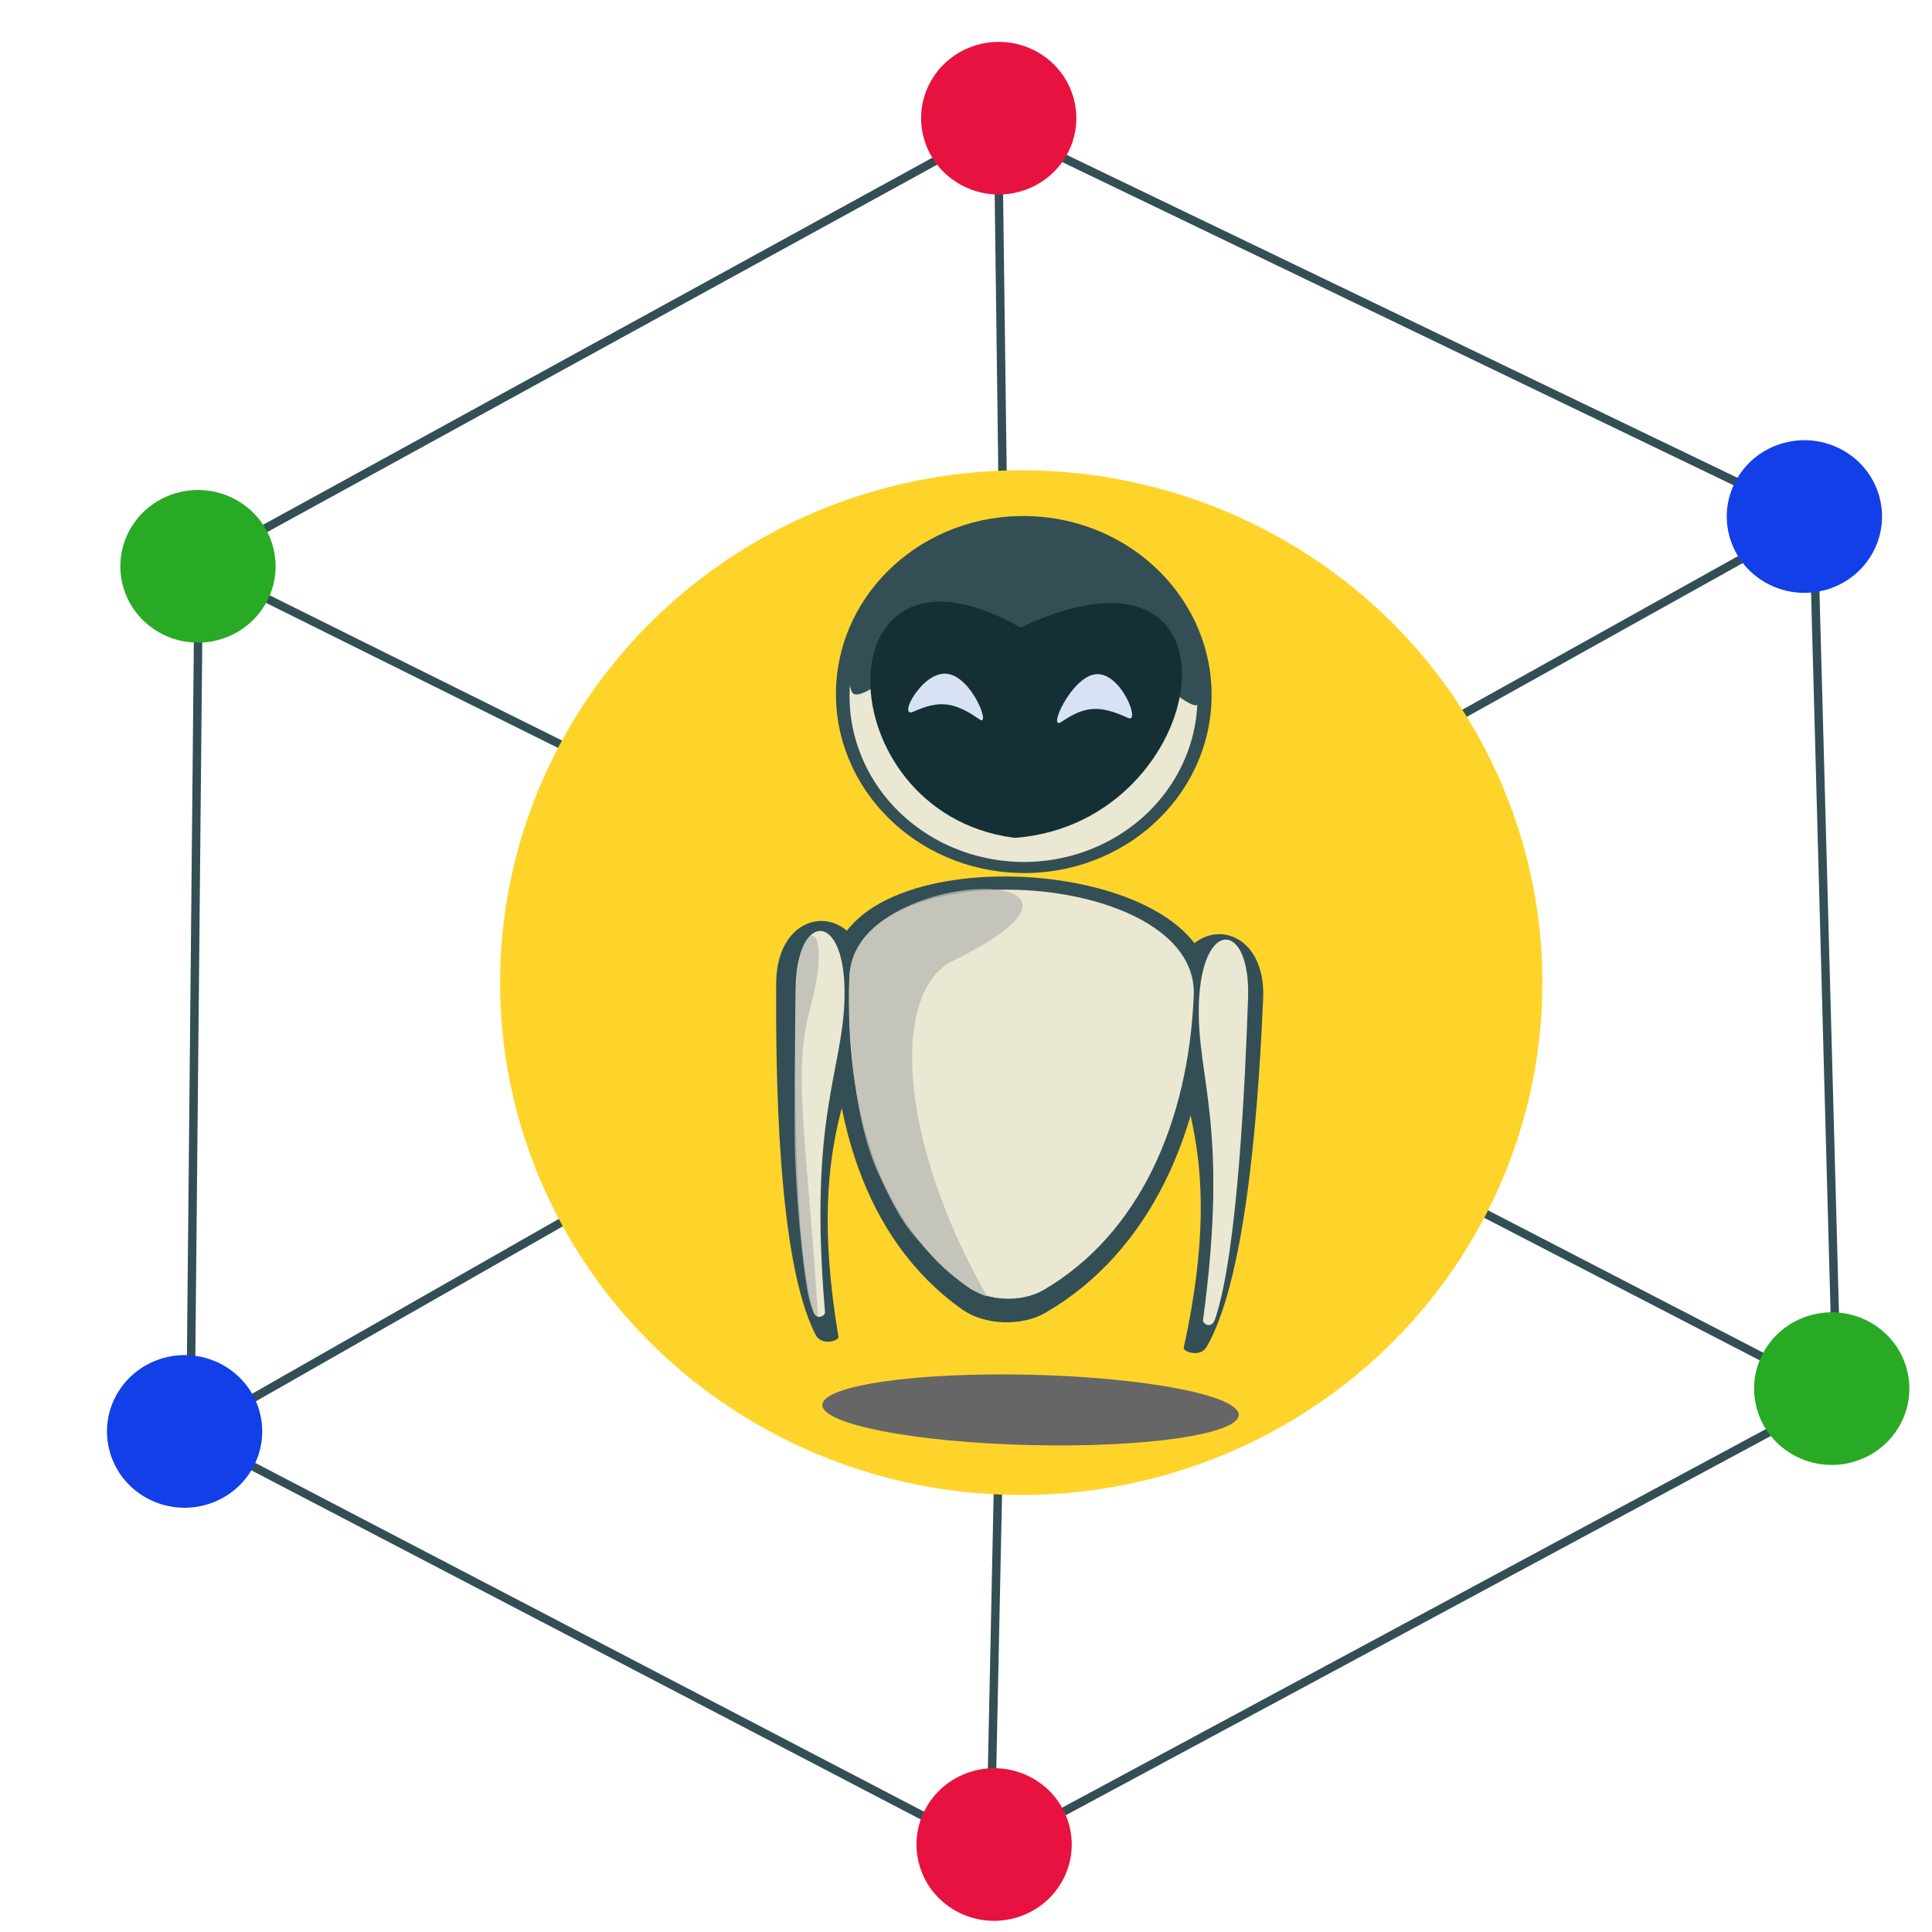 <?xml version="1.0" encoding="UTF-8" standalone="no"?>
<!-- Created with Inkscape (http://www.inkscape.org/) -->

<svg
   xmlns:dc="http://purl.org/dc/elements/1.1/"
   xmlns:cc="http://creativecommons.org/ns#"
   xmlns:rdf="http://www.w3.org/1999/02/22-rdf-syntax-ns#"
   xmlns:svg="http://www.w3.org/2000/svg"
   xmlns="http://www.w3.org/2000/svg"
   xmlns:sodipodi="http://sodipodi.sourceforge.net/DTD/sodipodi-0.dtd"
   xmlns:inkscape="http://www.inkscape.org/namespaces/inkscape"
   version="1.1"
   id="svg2"
   xml:space="preserve"
   width="6666.667"
   height="6666.667"
   viewBox="0 0 6666.667 6666.667"
   sodipodi:docname="sticker-01.svg"
   inkscape:version="0.92.2 5c3e80d, 2017-08-06"><defs
     id="defs6"><inkscape:perspective
       sodipodi:type="inkscape:persp3d"
       inkscape:vp_x="6923.0261 : -5151.9477 : 1"
       inkscape:vp_y="0 : 1000 : 0"
       inkscape:vp_z="48663.588 : -5151.9477 : 1"
       inkscape:persp3d-origin="27793.308 : -6263.0588 : 1"
       id="perspective5141" /><inkscape:perspective
       sodipodi:type="inkscape:persp3d"
       inkscape:vp_x="0 : 3333.3333 : 1"
       inkscape:vp_y="0 : 1000 : 0"
       inkscape:vp_z="6666.6665 : 3333.3333 : 1"
       inkscape:persp3d-origin="3333.3333 : 2222.2222 : 1"
       id="perspective5097" /><filter
       inkscape:collect="always"
       style="color-interpolation-filters:sRGB"
       id="filter4990-4-75"
       x="-0.02"
       width="1.041"
       y="-0.096"
       height="1.192"><feGaussianBlur
         inkscape:collect="always"
         stdDeviation="4.47"
         id="feGaussianBlur4992-7-9" /></filter></defs><sodipodi:namedview
     pagecolor="#ffffff"
     bordercolor="#666666"
     borderopacity="1"
     objecttolerance="10"
     gridtolerance="10"
     guidetolerance="10"
     inkscape:pageopacity="0"
     inkscape:pageshadow="2"
     inkscape:window-width="1366"
     inkscape:window-height="740"
     id="namedview4"
     showgrid="false"
     showguides="true"
     inkscape:zoom="0.040000002"
     inkscape:cx="6178.6142"
     inkscape:cy="1789.3582"
     inkscape:window-x="0"
     inkscape:window-y="0"
     inkscape:window-maximized="1"
     inkscape:current-layer="g10" /><g
     id="g10"
     inkscape:groupmode="layer"
     inkscape:label="ink_ext_XXXXXX"
     transform="matrix(1.333,0,0,-1.333,0,6666.667)"><g
       transform="translate(-849.332,665.619)"
       id="g5219-8-8" /><g
       transform="matrix(4.591,0,0,-4.591,-596.881,3265.872)"
       id="g4-0" /><g
       transform="matrix(4.591,0,0,-4.591,-1211.031,649.584)"
       id="g4-3"
       style="fill:#dddad9;fill-opacity:1" /><g
       id="g5000-5"
       transform="matrix(1.032,0,0,1.066,-2715.585,4930.845)" /><g
       transform="matrix(1.939,0,0,-1.939,-4244.549,11190.572)"
       id="g8" /><g
       transform="matrix(1.939,0,0,-1.939,-4244.549,11190.572)"
       id="g10-9" /><g
       transform="matrix(1.939,0,0,-1.939,-4244.549,11190.572)"
       id="g12-1" /><g
       transform="matrix(1.939,0,0,-1.939,-4244.549,11190.572)"
       id="g14-2" /><g
       transform="matrix(1.939,0,0,-1.939,-4244.549,11190.572)"
       id="g16" /><g
       transform="matrix(1.939,0,0,-1.939,-4244.549,11190.572)"
       id="g18-7" /><g
       transform="matrix(1.939,0,0,-1.939,-4244.549,11190.572)"
       id="g20" /><g
       transform="matrix(1.939,0,0,-1.939,-4244.549,11190.572)"
       id="g22-0" /><g
       transform="matrix(1.939,0,0,-1.939,-4244.549,11190.572)"
       id="g24" /><g
       transform="matrix(1.939,0,0,-1.939,-4244.549,11190.572)"
       id="g26-9" /><g
       transform="matrix(1.939,0,0,-1.939,-4244.549,11190.572)"
       id="g28" /><g
       transform="matrix(1.939,0,0,-1.939,-4244.549,11190.572)"
       id="g30-3" /><g
       transform="matrix(1.939,0,0,-1.939,-4244.549,11190.572)"
       id="g32" /><g
       transform="matrix(1.939,0,0,-1.939,-4244.549,11190.572)"
       id="g34-6" /><g
       transform="matrix(1.939,0,0,-1.939,-4244.549,11190.572)"
       id="g36" /><g
       transform="matrix(1.939,0,0,-1.939,-2935.094,11235.566)"
       id="g42-2" /><g
       transform="matrix(1.939,0,0,-1.939,-2935.094,11235.566)"
       id="g44" /><g
       transform="matrix(1.939,0,0,-1.939,-2935.094,11235.566)"
       id="g46-3" /><g
       transform="matrix(1.939,0,0,-1.939,-2935.094,11235.566)"
       id="g48" /><g
       transform="matrix(1.939,0,0,-1.939,-2935.094,11235.566)"
       id="g50-7" /><g
       transform="matrix(1.939,0,0,-1.939,-2935.094,11235.566)"
       id="g52" /><g
       transform="matrix(1.939,0,0,-1.939,-2935.094,11235.566)"
       id="g54-5" /><g
       transform="matrix(1.939,0,0,-1.939,-2935.094,11235.566)"
       id="g56" /><g
       transform="matrix(1.939,0,0,-1.939,-2935.094,11235.566)"
       id="g58-9" /><g
       transform="matrix(1.939,0,0,-1.939,-2935.094,11235.566)"
       id="g60" /><g
       transform="matrix(1.939,0,0,-1.939,-2935.094,11235.566)"
       id="g62-2" /><g
       transform="matrix(1.939,0,0,-1.939,-2935.094,11235.566)"
       id="g64" /><g
       transform="matrix(1.939,0,0,-1.939,-2935.094,11235.566)"
       id="g66-2" /><g
       transform="matrix(1.939,0,0,-1.939,-2935.094,11235.566)"
       id="g68" /><g
       transform="matrix(1.939,0,0,-1.939,-2935.094,11235.566)"
       id="g70-8" /><flowRoot
       xml:space="preserve"
       id="flowRoot4908"
       style="fill:black;fill-opacity:1;stroke:none;font-family:sans-serif;font-style:normal;font-weight:normal;font-size:40px;line-height:1.25;letter-spacing:0px;word-spacing:0px"><flowRegion
         id="flowRegion4910"><rect
           id="rect4912"
           width="9600"
           height="2750"
           x="-22249.998"
           y="-10383.333" /></flowRegion><flowPara
         id="flowPara4914" /></flowRoot><g
       id="g4705-4"
       transform="matrix(1.741,-1.104,1.093,1.758,1179.829,195.507)" /><g
       id="g4705-0-7-4"
       transform="matrix(-0.086,2.06,-2.067,-0.105,36064.591,-895.156)" /><g
       id="g4705-0-0"
       transform="matrix(-1.787,-1.028,1.048,-1.785,19318.516,28375.38)" /><g
       id="g1487"
       transform="rotate(0.434,2601.613,2459.73)"><g
         id="g1477"><path
           id="rect1275"
           style="opacity:1;fill:none;fill-opacity:1;stroke:#334f55;stroke-width:21.802;stroke-miterlimit:4;stroke-dasharray:none;stroke-dashoffset:0;stroke-opacity:1"
           d="M 522.864,3554.939 2600.243,4673.867 2611.969,2497.546 484.006,1305.684 Z M 2611.97,2497.545 4747.162,1372.259 2546.655,209.951 484.006,1305.684 Z M 2600.243,4673.867 4702.971,3641.926 2611.97,2497.545 522.865,3554.938 Z M 2611.97,2497.545 4702.971,3641.926 4747.162,1372.259 2546.655,209.951 Z M 522.865,3554.938 2611.97,2497.545 2546.655,209.951 484.006,1305.684 Z"
           inkscape:connector-curvature="0" /><ellipse
           id="circle30-6-7-2-4-2-3"
           cy="-130.049"
           cx="5366.457"
           style="fill:#e81241;fill-opacity:1;stroke-width:7.323"
           rx="198.308"
           ry="200.086"
           transform="matrix(0.506,0.863,0.87,-0.493,0,0)" /><ellipse
           id="circle30-6-7-2-4-2-3-6"
           cy="2090.963"
           cx="1457.222"
           style="fill:#e81241;fill-opacity:1;stroke-width:7.323"
           rx="198.308"
           ry="200.086"
           transform="matrix(0.506,0.863,0.87,-0.493,0,0)" /><ellipse
           id="circle30-6-7-2-4-2-3-6-1"
           cy="3380.694"
           cx="3542.42"
           style="fill:#28aa25;fill-opacity:1;stroke-width:7.323"
           rx="198.308"
           ry="200.086"
           transform="matrix(0.506,0.863,0.87,-0.493,0,0)" /><ellipse
           id="circle30-6-7-2-4-2-3-6-0"
           cy="2192.138"
           cx="5479.93"
           style="fill:#123fe8;fill-opacity:1;stroke-width:7.323"
           rx="198.308"
           ry="200.086"
           transform="matrix(0.506,0.863,0.87,-0.493,0,0)" /><ellipse
           id="circle30-6-7-2-4-2-3-6-6"
           cy="-1347.135"
           cx="3345.234"
           style="fill:#28aa25;fill-opacity:1;stroke-width:7.323"
           rx="198.308"
           ry="200.086"
           transform="matrix(0.506,0.863,0.87,-0.493,0,0)" /><ellipse
           id="circle30-6-7-2-4-2-3-6-3"
           cy="-258.909"
           cx="1372.255"
           style="fill:#123fe8;fill-opacity:1;stroke-width:7.323"
           rx="198.308"
           ry="200.086"
           transform="matrix(0.506,0.863,0.87,-0.493,0,0)" /></g></g><ellipse
       id="circle30-6-7-2-4-2"
       cy="1037.642"
       cx="3440.475"
       style="fill:#ffd42a;stroke-width:49.171"
       rx="1331.485"
       ry="1343.42"
       transform="matrix(0.506,0.863,0.87,-0.493,0,0)" /><g
       id="g4936-1-2"
       transform="matrix(0.74,-0.018,0.018,0.74,-5619.878,-3883.75)"><path
         style="fill:#334f55;fill-opacity:1;fill-rule:nonzero;stroke:none;stroke-width:0.123"
         d="m 10095.2,8812.457 c 2.848,-148.892 9.462,-391.577 33.129,-629.006 23.667,-237.425 64.385,-469.586 135.445,-597.436 21.302,-38.324 81.932,-17.821 79.34,-4.374 -144.262,748.372 81.941,918.432 78.879,1204.575 -3.516,328.751 -332.489,324.027 -326.793,26.24 z"
         id="path44-2-27-3-4-48-7-5-0-7-9-7-8"
         inkscape:connector-curvature="0"
         sodipodi:nodetypes="ssssss" /><path
         style="fill:#334f55;fill-opacity:1;fill-rule:nonzero;stroke:none;stroke-width:0.123"
         d="m 11799.033,8800.628 c -2.848,-148.511 -9.461,-390.576 -33.128,-627.392 -23.667,-236.814 -64.386,-468.384 -135.445,-595.903 -21.303,-38.229 -81.933,-17.776 -79.341,-4.363 144.263,746.454 -81.941,916.074 -78.879,1201.485 3.517,327.908 332.49,323.197 326.793,26.172 z"
         id="path44-2-27-3-4-48-7-9-1-9-8-4-2-9"
         inkscape:connector-curvature="0"
         sodipodi:nodetypes="ssssss" /><path
         style="fill:#334f55;fill-opacity:1;fill-rule:nonzero;stroke:none;stroke-width:0.251"
         d="m 10289.264,8855.03 c -5.093,-494.37 132.796,-929.123 482.644,-1166.045 80.763,-54.695 210.147,-55.913 293.342,-4.926 360.036,220.644 540,648.682 548.73,1135.612 8.731,486.928 -1319.623,529.729 -1324.716,35.359 z"
         id="path44-2-27-3-0-0-1-9-7-2-3-6-7-7-7"
         inkscape:connector-curvature="0"
         sodipodi:nodetypes="zaazz" /><ellipse
         transform="scale(1,-1)"
         ry="624.323"
         rx="656.84"
         cy="-9843.179"
         cx="10936.324"
         id="path5233-1-6-21-7-7-8-8-2-3"
         style="opacity:1;fill:#334f55;fill-opacity:1;stroke:none;stroke-width:34.805;stroke-miterlimit:4;stroke-dasharray:none;stroke-dashoffset:100;stroke-opacity:1;paint-order:normal" /><path
         inkscape:connector-curvature="0"
         id="path5233-1-6-21-7-8-4-2-6"
         d="m 11544.104,9836.089 a 608.459,578.337 0 0 0 -608.459,-578.335 608.459,578.337 0 0 0 -608.458,578.335 608.459,578.337 0 0 0 608.458,578.338 608.459,578.337 0 0 0 608.459,-578.338 z"
         style="opacity:1;fill:#eae8d2;fill-opacity:1;stroke:none;stroke-width:32.241;stroke-miterlimit:4;stroke-dasharray:none;stroke-dashoffset:100;stroke-opacity:1;paint-order:normal" /><path
         sodipodi:nodetypes="sssss"
         inkscape:connector-curvature="0"
         id="path5233-7-0-49-7-5-4-5-6-1"
         d="m 10332.753,9843.053 c -95.727,288.381 276.471,598.28 612.504,595.828 336.035,-2.447 618.427,-273.495 604.382,-604.697 -3.584,-84.51 -279.837,239.656 -615.871,242.105 -320.974,2.338 -573.346,-316.589 -601.015,-233.236 z"
         style="opacity:1;fill:#334f55;fill-opacity:1;stroke:none;stroke-width:32.847;stroke-miterlimit:4;stroke-dasharray:none;stroke-dashoffset:100;stroke-opacity:1;paint-order:normal" /><path
         sodipodi:nodetypes="cccc"
         d="m 10916.171,9341.576 c -1.097,0 56.783,-4.595 -3.154,0.13 -669.393,72.998 -704.334,1117.099 6.058,735.499 821.712,411.881 692.221,-666.107 0.25,-735.644"
         style="fill:#143035;fill-opacity:1;fill-rule:nonzero;stroke:none;stroke-width:1.415"
         id="path4713-6-8-9-6-5-8-3-3-0-1-29"
         inkscape:connector-curvature="0" /><path
         style="fill:#eae8d2;fill-opacity:1;fill-rule:nonzero;stroke:none;stroke-width:0.085"
         d="m 10163.941,8795.777 c 1.494,-136.614 4.965,-359.281 17.383,-577.121 12.419,-217.837 33.786,-430.852 71.074,-548.154 11.178,-35.164 42.993,-16.352 41.633,-4.014 -75.7,686.643 42.997,842.673 41.391,1105.214 -1.846,301.633 -174.47,297.298 -171.481,24.076 z"
         id="path44-2-27-3-4-48-7-5-1-3-0-3"
         inkscape:connector-curvature="0"
         sodipodi:nodetypes="ssssss" /><path
         sodipodi:nodetypes="ssss"
         inkscape:connector-curvature="0"
         id="rect5200-6-1-1-6-4-6-6-1"
         d="m 11186.261,9920.202 c 88.979,10.788 162.161,-169.733 116.559,-149.936 -102.475,44.49 -153.295,36.92 -232.081,-19.174 -50.619,-36.043 29.821,158.723 115.522,169.111 z"
         style="opacity:1;fill:#d7e3f4;fill-opacity:1;stroke:none;stroke-width:34.635;stroke-miterlimit:4;stroke-dasharray:none;stroke-dashoffset:100;stroke-opacity:1;paint-order:normal" /><path
         sodipodi:nodetypes="ssss"
         inkscape:connector-curvature="0"
         id="rect5200-9-8-7-8-2-9-1-1-9"
         d="m 10663.415,9909.406 c 89.502,-4.808 161.971,-184.295 120.494,-156.888 -93.205,61.588 -144.568,62.947 -231.889,21.366 -56.104,-26.717 25.191,140.153 111.395,135.523 z"
         style="opacity:1;fill:#d7e3f4;fill-opacity:1;stroke:none;stroke-width:34.635;stroke-miterlimit:4;stroke-dasharray:none;stroke-dashoffset:100;stroke-opacity:1;paint-order:normal" /><path
         transform="matrix(2.778,0,0,2.206,14243.517,-5497.031)"
         inkscape:connector-curvature="0"
         id="path616-9-2-5-9-2-0-5-4"
         style="fill:#666666;fill-opacity:1;fill-rule:nonzero;stroke:none;stroke-width:0.059;filter:url(#filter4990-4-75)"
         d="m -897.949,5820.374 c 0,-30.793 -117.37,-55.755 -262.148,-55.755 -144.78,0 -262.149,24.962 -262.149,55.755 0,30.79 117.369,55.752 262.149,55.752 144.778,0 262.148,-24.962 262.148,-55.752" /><path
         style="fill:#eae8d2;fill-opacity:1;fill-rule:nonzero;stroke:none;stroke-width:0.085"
         d="m 11746.284,8800.06 c -1.494,-136.612 -4.965,-359.28 -17.384,-577.12 -12.418,-217.839 -33.785,-430.852 -71.073,-548.155 -11.178,-35.163 -42.993,-16.351 -41.633,-4.013 75.7,686.643 -42.997,842.672 -41.391,1105.213 1.846,301.634 174.47,297.301 171.481,24.076 z"
         id="path44-2-27-3-4-48-7-9-1-0-6-9-7"
         inkscape:connector-curvature="0"
         sodipodi:nodetypes="ssssss" /><path
         style="fill:#eae8d2;fill-opacity:1;fill-rule:nonzero;stroke:none;stroke-width:0.23"
         d="m 10350.686,8837.968 c -4.636,-453.592 120.846,-852.479 439.214,-1069.861 73.497,-50.183 191.239,-51.299 266.947,-4.519 327.639,202.445 491.41,595.172 499.355,1041.938 7.945,446.762 -1200.881,486.034 -1205.516,32.442 z"
         id="path44-2-27-3-0-0-1-9-7-2-6-3-4-8"
         inkscape:connector-curvature="0"
         sodipodi:nodetypes="zaazz" /><path
         style="opacity:0.804;fill:#bcbcb5;fill-opacity:1;fill-rule:nonzero;stroke:none;stroke-width:0.049"
         d="m 10164.765,8783.163 c -1.207,-125.906 6.123,-496.743 11.379,-574.828 13.221,-196.39 33.189,-354.14 52.869,-459.32 16.867,-90.147 41.561,-103.417 40.559,-92.148 -56.216,632.843 -109.986,843.601 -52.57,1074.571 78.016,313.833 -49.526,334.638 -52.237,51.725 z"
         id="path44-2-27-3-4-48-7-5-6-8-2-9-45"
         inkscape:connector-curvature="0"
         sodipodi:nodetypes="ssssss" /><path
         style="opacity:0.804;fill:#bcbcb5;fill-opacity:1;fill-rule:nonzero;stroke:none;stroke-width:0.049"
         d="m 10350.67,8842.545 c -1.703,-125.9 14.298,-472.347 118.011,-685.454 88.489,-181.825 113.977,-195.821 180.825,-270.054 102.325,-113.628 214.312,-159.168 208.503,-149.46 -330.791,552.874 -357.237,1059.809 -145.872,1169.207 696.475,360.484 -356.09,333.306 -361.467,-64.238 z"
         id="path44-2-27-3-4-48-7-5-6-0-9-0-0-0"
         inkscape:connector-curvature="0"
         sodipodi:nodetypes="ssssss" /></g></g></svg>